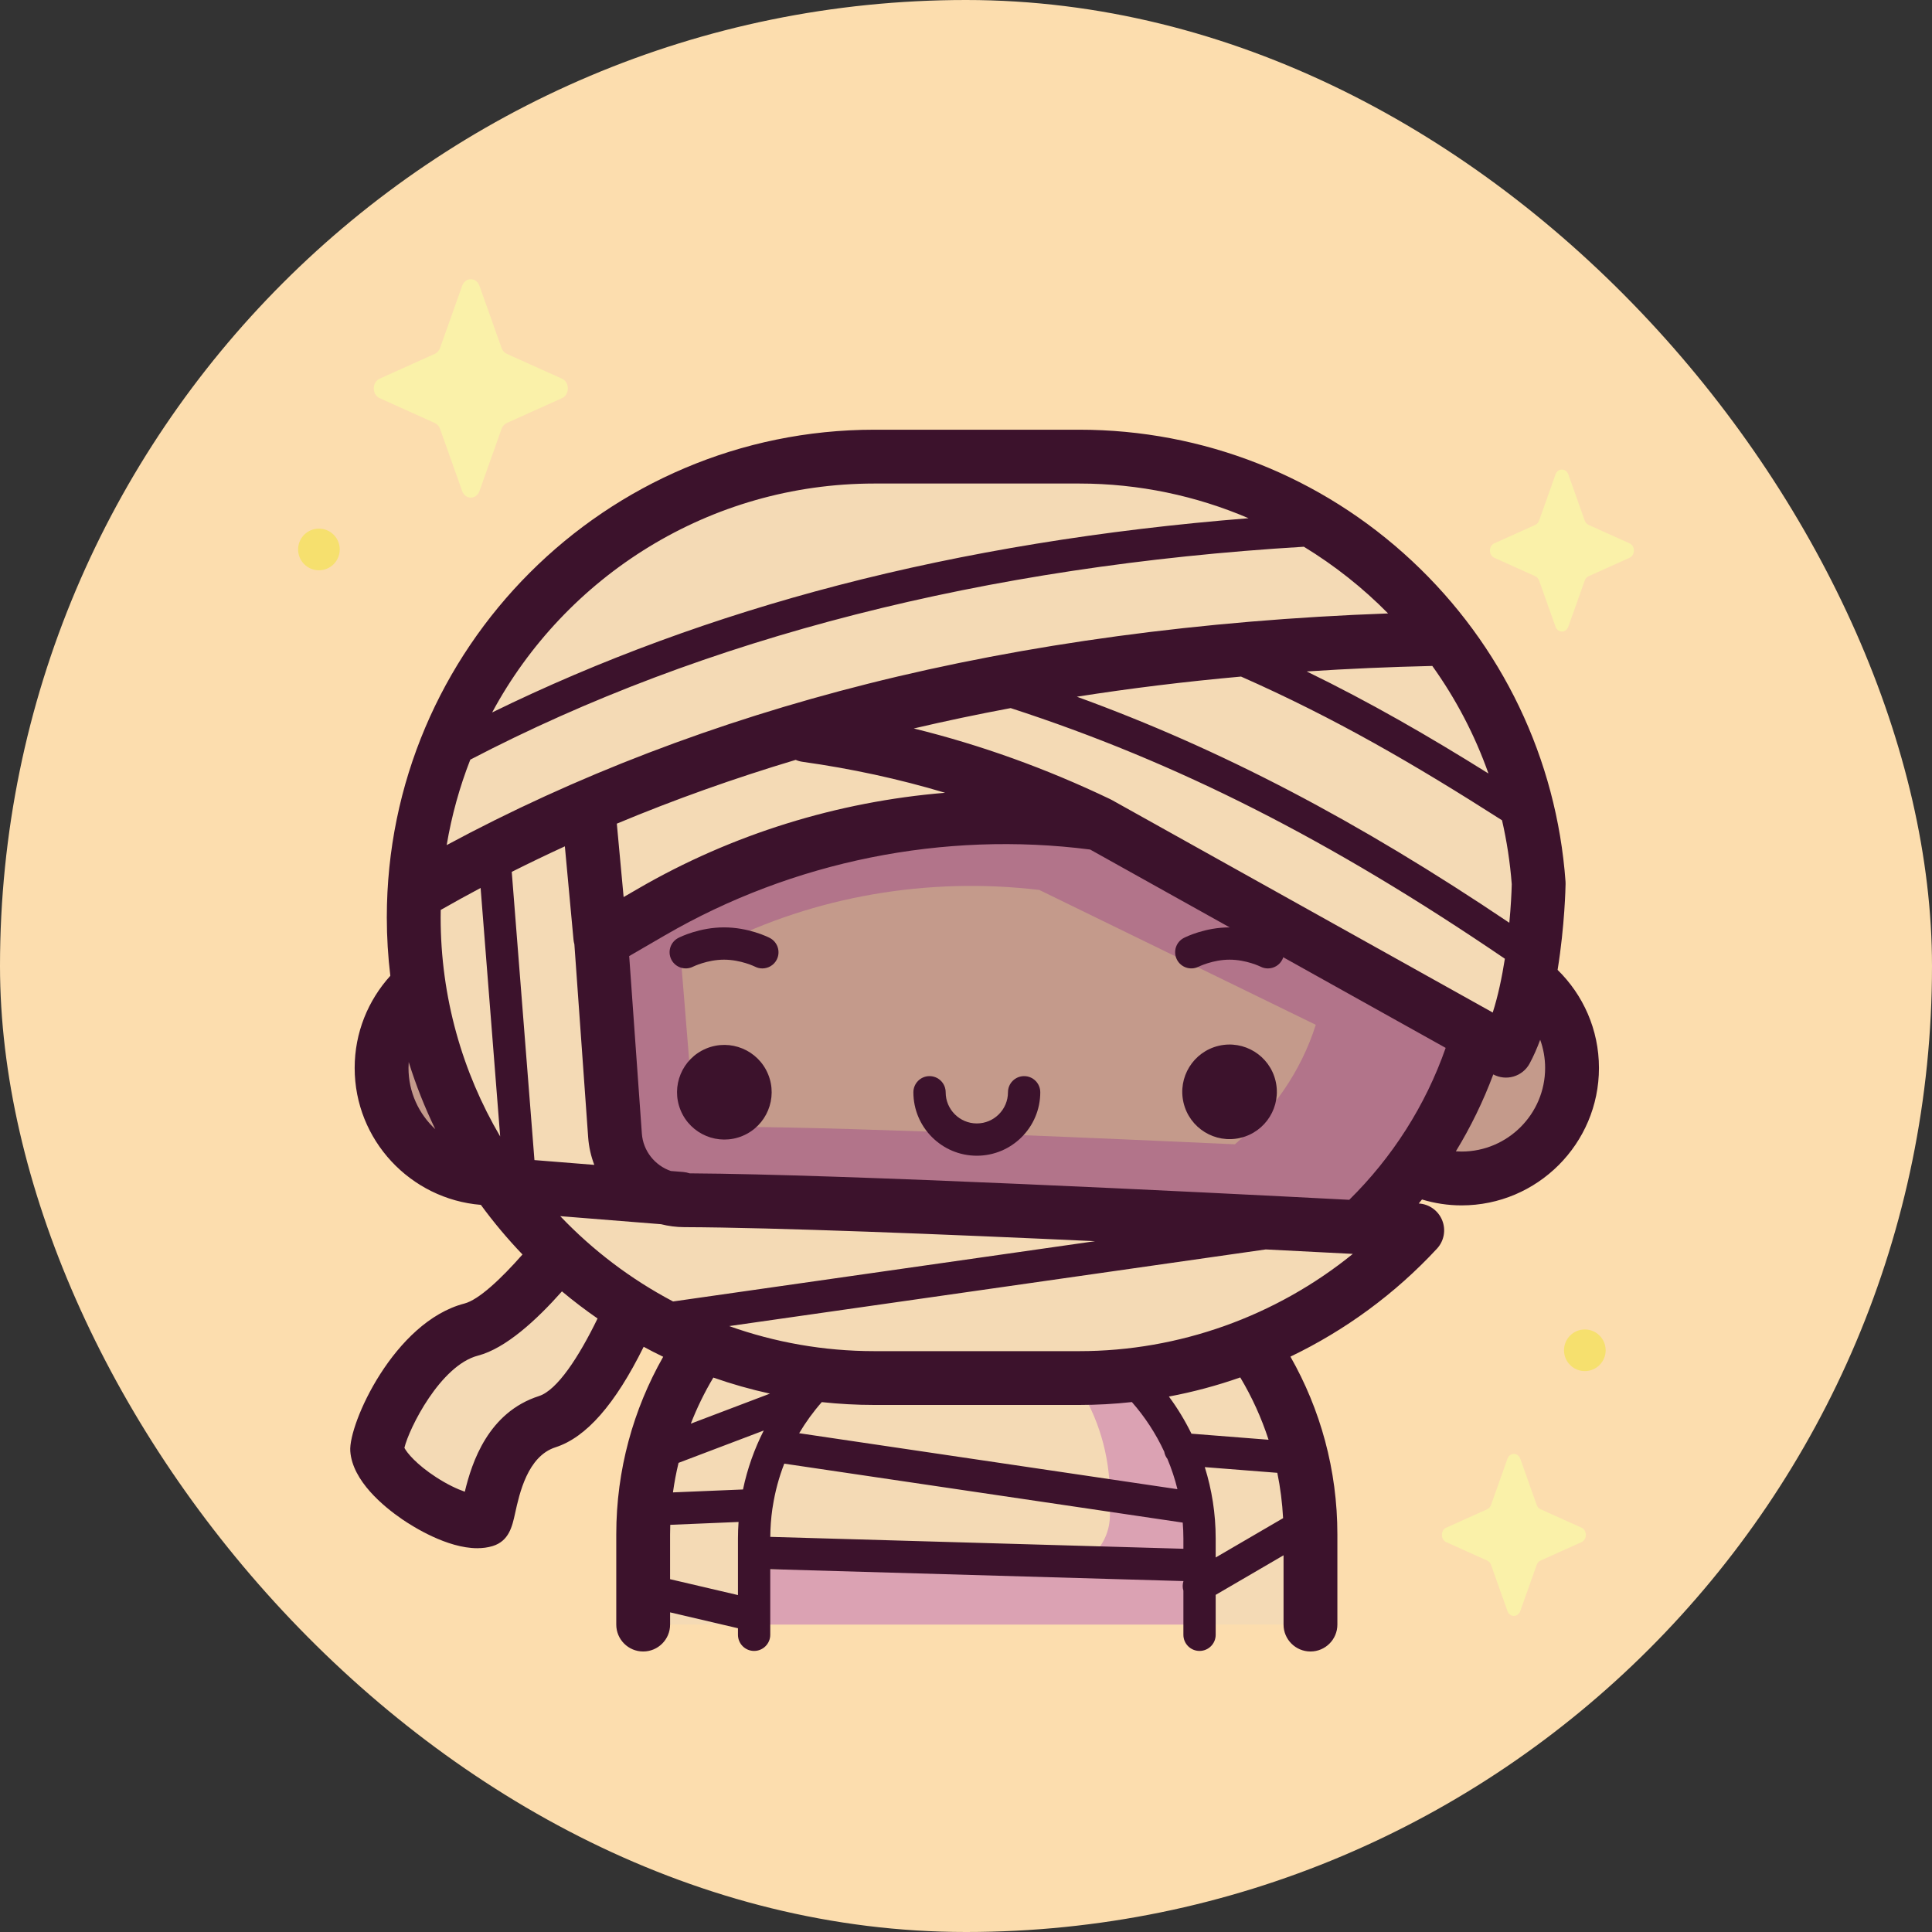 <svg width="94" height="94" viewBox="0 0 94 94" fill="none" xmlns="http://www.w3.org/2000/svg">
<rect x="0" y="0" width="94" height="94" fill="#333333" stroke="none"/>
<rect width="94" height="94" rx="47" fill="#FCDDAE"/>
<path d="M72.609 46.798C72.683 46.086 72.722 45.364 72.722 44.632C72.722 33.247 63.493 24.018 52.108 24.018H42.945C31.56 24.018 22.331 33.247 22.331 44.632C22.331 45.364 22.37 46.086 22.444 46.798C20.204 47.447 18.566 49.512 18.566 51.961C18.566 54.93 20.973 57.337 23.942 57.337C24.788 57.337 25.588 57.141 26.3 56.793C30.05 61.918 36.109 65.247 42.945 65.247H52.108C58.944 65.247 65.003 61.917 68.753 56.793C69.465 57.141 70.265 57.337 71.111 57.337C74.08 57.337 76.487 54.93 76.487 51.961C76.487 49.512 74.849 47.447 72.609 46.798Z" fill="#C49A8B"/>
<path d="M53.281 39.709L73.092 50.762C74.597 47.967 74.683 42.625 74.683 42.625C73.84 31.015 64.154 21.857 52.328 21.857H42.366C29.986 21.857 19.95 31.893 19.95 44.273C19.95 50.843 22.776 56.752 27.279 60.852C26.088 62.348 24.296 64.335 22.926 64.69C20.113 65.419 18.301 69.839 18.349 70.512C18.456 72.002 22.203 74.395 23.586 73.97C23.856 73.887 23.9 70.046 26.625 69.17C28.302 68.631 29.824 65.798 30.815 63.486C31.927 64.156 33.102 64.73 34.328 65.201C32.418 67.864 31.293 71.127 31.293 74.654V79.043H63.76V74.654C63.76 71.079 62.604 67.775 60.646 65.093C63.761 63.847 66.532 61.924 68.775 59.503C68.775 59.503 59.307 58.986 49.702 58.566C48.99 58.471 48.264 58.42 47.527 58.42C47.262 58.42 46.999 58.427 46.738 58.44C41.388 58.219 36.297 58.049 33.115 58.037C31.34 58.031 29.87 56.657 29.744 54.886L29.069 45.436L31.522 44.012C38.094 40.198 45.751 38.684 53.281 39.709Z" fill="#F4DAB5"/>
<path d="M52.426 67.388C53.419 68.913 54.002 70.772 54.002 72.779V73.719C54.002 75.181 52.817 76.367 51.355 76.367H36.69V79.042H58.362V74.896C58.362 71.98 57.209 69.336 55.336 67.388H52.426V67.388Z" fill="#DBA2B3"/>
<path d="M53.281 39.709C45.751 38.684 38.094 40.198 31.521 44.012L29.068 45.436L29.743 54.886C29.87 56.657 31.339 58.031 33.114 58.037C40.866 58.065 59.936 59.036 66.507 59.382C69.075 56.873 70.991 53.7 71.976 50.14L53.281 39.709ZM60.083 55.675C55.356 55.457 41.636 54.847 36.059 54.829C34.782 54.825 33.725 53.961 33.634 52.847L33.149 46.902L34.913 46.007C39.642 43.607 45.151 42.655 50.568 43.3L64.018 49.861C63.309 52.101 61.931 54.097 60.083 55.675Z" fill="#B2748A"/>
<path d="M23.328 13.906L24.403 16.931C24.449 17.06 24.54 17.163 24.655 17.215L27.343 18.425C27.722 18.596 27.722 19.201 27.343 19.372L24.655 20.583C24.54 20.635 24.449 20.737 24.403 20.867L23.328 23.891C23.176 24.319 22.638 24.319 22.486 23.891L21.411 20.867C21.365 20.737 21.273 20.635 21.158 20.583L18.471 19.372C18.092 19.201 18.092 18.596 18.471 18.425L21.158 17.215C21.273 17.163 21.364 17.06 21.411 16.931L22.486 13.906C22.638 13.479 23.175 13.479 23.328 13.906Z" fill="#FAF1A9"/>
<path d="M73.968 70.976L74.766 73.219C74.8 73.316 74.868 73.392 74.954 73.43L76.947 74.328C77.228 74.455 77.228 74.904 76.947 75.031L74.954 75.929C74.868 75.967 74.8 76.043 74.766 76.139L73.968 78.383C73.856 78.7 73.457 78.7 73.344 78.383L72.546 76.139C72.512 76.043 72.445 75.967 72.359 75.929L70.366 75.031C70.084 74.904 70.084 74.455 70.366 74.328L72.359 73.43C72.445 73.392 72.512 73.315 72.546 73.219L73.344 70.976C73.457 70.659 73.856 70.659 73.968 70.976Z" fill="#FAF1A9"/>
<path d="M77.109 66.71C77.668 66.71 78.122 66.256 78.122 65.697C78.122 65.137 77.668 64.684 77.109 64.684C76.549 64.684 76.096 65.137 76.096 65.697C76.096 66.256 76.549 66.71 77.109 66.71Z" fill="#F6E06E"/>
<path d="M16.53 26.733C16.53 27.293 16.077 27.747 15.517 27.747C14.958 27.747 14.504 27.293 14.504 26.733C14.504 26.174 14.958 25.72 15.517 25.72C16.077 25.72 16.53 26.174 16.53 26.733Z" fill="#F6E06E"/>
<path d="M76.306 23.084L77.104 25.327C77.138 25.423 77.206 25.499 77.291 25.538L79.285 26.436C79.566 26.562 79.566 27.011 79.285 27.138L77.291 28.036C77.206 28.075 77.138 28.151 77.104 28.247L76.306 30.49C76.194 30.807 75.795 30.807 75.682 30.49L74.884 28.247C74.85 28.151 74.782 28.075 74.697 28.036L72.704 27.138C72.422 27.011 72.422 26.562 72.704 26.436L74.697 25.538C74.782 25.499 74.85 25.423 74.884 25.327L75.682 23.084C75.795 22.767 76.194 22.767 76.306 23.084Z" fill="#FAF1A9"/>
<path d="M36.124 55.268C37.298 54.782 37.856 53.435 37.369 52.26C36.882 51.086 35.536 50.529 34.361 51.015C33.187 51.502 32.63 52.849 33.116 54.023C33.603 55.198 34.95 55.755 36.124 55.268Z" fill="#3C122C"/>
<path d="M60.352 55.362C61.589 55.069 62.355 53.83 62.062 52.593C61.77 51.357 60.531 50.591 59.294 50.883C58.057 51.176 57.292 52.415 57.584 53.652C57.876 54.889 59.116 55.654 60.352 55.362Z" fill="#3C122C"/>
<path d="M37.091 47.118C36.971 47.118 36.849 47.091 36.735 47.032C36.731 47.031 36.043 46.692 35.227 46.692C34.412 46.692 33.724 47.031 33.717 47.034C33.33 47.227 32.858 47.072 32.663 46.686C32.468 46.3 32.621 45.829 33.006 45.633C33.109 45.58 34.043 45.121 35.227 45.121C36.412 45.121 37.346 45.58 37.449 45.633C37.835 45.83 37.989 46.303 37.792 46.69C37.653 46.962 37.377 47.118 37.091 47.118Z" fill="#3C122C"/>
<path d="M61.689 47.118C61.569 47.118 61.447 47.091 61.332 47.032C61.329 47.031 60.641 46.692 59.825 46.692C59.01 46.692 58.322 47.031 58.315 47.034C57.928 47.227 57.456 47.072 57.261 46.686C57.066 46.299 57.218 45.829 57.603 45.633C57.706 45.58 58.641 45.121 59.825 45.121C61.009 45.121 61.944 45.58 62.047 45.633C62.433 45.83 62.587 46.303 62.389 46.69C62.25 46.962 61.975 47.118 61.689 47.118Z" fill="#3C122C"/>
<path d="M47.526 56.231C45.824 56.231 44.44 54.846 44.44 53.144C44.44 52.71 44.791 52.358 45.225 52.358C45.659 52.358 46.011 52.71 46.011 53.144C46.011 53.98 46.691 54.66 47.526 54.66C48.362 54.66 49.042 53.98 49.042 53.144C49.042 52.71 49.394 52.358 49.828 52.358C50.262 52.358 50.614 52.71 50.614 53.144C50.613 54.846 49.229 56.231 47.526 56.231Z" fill="#3C122C"/>
<path d="M75.784 47.189C76.133 45.03 76.17 43.139 76.172 43.005C76.173 42.966 76.172 42.928 76.169 42.889C75.736 36.924 73.082 31.384 68.697 27.289C64.29 23.174 58.541 20.907 52.508 20.907H42.545C29.463 20.907 18.82 31.55 18.82 44.632C18.82 45.595 18.879 46.544 18.991 47.477C17.915 48.664 17.256 50.237 17.256 51.961C17.256 55.464 19.965 58.343 23.396 58.622C24.018 59.471 24.694 60.278 25.421 61.036C24.379 62.222 23.289 63.243 22.597 63.422C19.179 64.308 16.948 69.285 17.043 70.606C17.146 72.055 18.67 73.304 19.569 73.92C20.103 74.285 21.755 75.327 23.222 75.327C23.479 75.327 23.731 75.295 23.971 75.222C24.765 74.977 24.922 74.264 25.06 73.636C25.273 72.663 25.671 70.852 27.026 70.417C28.521 69.936 29.928 68.334 31.317 65.527C31.629 65.696 31.946 65.859 32.267 66.013C30.816 68.566 29.984 71.514 29.984 74.654V79.043C29.984 79.766 30.57 80.352 31.293 80.352C32.016 80.352 32.603 79.766 32.603 79.043V78.448L35.905 79.221V79.54C35.905 79.973 36.256 80.325 36.69 80.325C37.124 80.325 37.476 79.973 37.476 79.54V76.347L57.577 76.926V76.939C57.533 77.085 57.531 77.243 57.577 77.394V79.54C57.577 79.974 57.929 80.325 58.362 80.325C58.796 80.325 59.148 79.974 59.148 79.54V77.597L62.45 75.671V79.043C62.45 79.766 63.037 80.352 63.76 80.352C64.483 80.352 65.069 79.766 65.069 79.043V74.654C65.069 71.512 64.238 68.56 62.785 66.006C65.447 64.727 67.875 62.954 69.915 60.752C70.26 60.38 70.359 59.842 70.168 59.371C69.978 58.901 69.534 58.583 69.027 58.555C69.08 58.49 69.134 58.426 69.186 58.36C69.796 58.545 70.442 58.647 71.111 58.647C74.797 58.647 77.796 55.648 77.796 51.961C77.796 50.093 77.024 48.403 75.784 47.189ZM73.553 43.02C73.543 43.456 73.509 44.123 73.435 44.897C66.056 39.93 59.385 36.438 52.394 33.898C54.992 33.49 57.656 33.163 60.382 32.918C64.964 34.942 68.846 37.204 73.08 39.91C73.312 40.921 73.472 41.959 73.553 43.02ZM44.459 35.443C46.004 35.081 47.576 34.751 49.173 34.452C57.25 37.073 64.738 40.871 73.218 46.647C73.078 47.541 72.886 48.459 72.628 49.263L54.099 38.925C54.086 38.917 54.072 38.911 54.058 38.905C54.047 38.899 54.037 38.892 54.026 38.887C50.896 37.389 47.733 36.25 44.459 35.443ZM45.984 38.572C40.745 39.002 35.615 40.586 31.044 43.239L30.342 43.646L30.011 40.074C32.799 38.909 35.7 37.874 38.713 36.971C38.817 37.016 38.928 37.049 39.045 37.065C41.426 37.398 43.729 37.898 45.984 38.572ZM69.688 32.401C70.829 33.995 71.754 35.752 72.419 37.634C69.484 35.799 66.656 34.168 63.577 32.669C65.581 32.537 67.618 32.448 69.688 32.401ZM42.545 23.526H52.508C55.419 23.526 58.207 24.127 60.748 25.214C53.673 25.775 46.974 26.867 40.791 28.475C34.807 30.032 29.156 32.11 23.945 34.664C27.51 28.04 34.51 23.526 42.545 23.526ZM22.882 36.96C34.281 31.017 47.914 27.535 63.439 26.601C64.934 27.512 66.311 28.603 67.536 29.846C58.457 30.177 49.953 31.324 42.227 33.268C34.836 35.127 27.955 37.766 21.733 41.118C21.975 39.678 22.363 38.286 22.882 36.96ZM19.875 51.961C19.875 51.864 19.88 51.768 19.886 51.673C20.237 52.8 20.671 53.892 21.179 54.941C20.378 54.198 19.875 53.137 19.875 51.961ZM21.439 44.632C21.439 44.512 21.441 44.392 21.443 44.272C22.083 43.908 22.729 43.55 23.384 43.203L24.336 55.294C22.496 52.163 21.439 48.519 21.439 44.632ZM24.899 42.42C25.748 41.993 26.61 41.579 27.483 41.178L27.903 45.714C27.911 45.793 27.925 45.869 27.946 45.943L28.617 55.339C28.651 55.807 28.754 56.256 28.915 56.676L26.003 56.443L24.899 42.42ZM26.224 67.924C23.754 68.718 22.958 71.148 22.615 72.578C22.257 72.454 21.775 72.233 21.215 71.87C20.268 71.255 19.796 70.683 19.676 70.443C19.902 69.492 21.43 66.43 23.255 65.957C24.606 65.607 26.117 64.212 27.341 62.831C27.898 63.296 28.476 63.737 29.074 64.15C28.163 66.025 27.109 67.639 26.224 67.924ZM27.258 59.171L32.163 59.563C32.525 59.655 32.902 59.704 33.289 59.706C37.699 59.722 45.873 60.048 53.278 60.389L32.748 63.322C30.697 62.242 28.843 60.836 27.258 59.171ZM56.872 67.948C58.053 67.726 59.214 67.415 60.344 67.018C60.911 67.966 61.374 68.982 61.721 70.05L57.969 69.755C57.657 69.119 57.291 68.513 56.872 67.948ZM56.645 70.631C56.667 70.762 56.722 70.883 56.801 70.984C56.999 71.458 57.163 71.948 57.287 72.455L38.883 69.732C39.203 69.193 39.571 68.686 39.983 68.219C40.825 68.309 41.679 68.357 42.545 68.357H52.508C53.367 68.357 54.223 68.309 55.071 68.216C55.705 68.937 56.236 69.75 56.645 70.631ZM33.014 71.174L37.16 69.601C36.705 70.497 36.361 71.459 36.15 72.469L32.742 72.611C32.809 72.124 32.901 71.645 33.014 71.174ZM33.611 69.267C33.915 68.486 34.282 67.736 34.707 67.025C35.602 67.339 36.521 67.6 37.461 67.806L33.611 69.267ZM32.602 76.834V74.654C32.602 74.498 32.606 74.343 32.611 74.189L35.934 74.05C35.916 74.314 35.905 74.58 35.905 74.848V77.607L32.602 76.834ZM37.478 74.775C37.481 74.313 37.515 73.858 37.579 73.413C37.588 73.376 37.594 73.338 37.598 73.299C37.71 72.576 37.899 71.877 38.158 71.213L57.545 74.081C57.565 74.335 57.577 74.59 57.577 74.848V75.354L37.478 74.775ZM58.618 71.382L62.147 71.659C62.294 72.377 62.388 73.114 62.428 73.865L59.148 75.778V74.848C59.148 73.641 58.961 72.478 58.618 71.382ZM52.508 65.739H42.545C40.067 65.739 37.688 65.308 35.477 64.52L61.584 60.79C63.216 60.872 64.659 60.946 65.821 61.007C62.081 64.041 57.368 65.739 52.508 65.739ZM65.647 58.376C58.319 57.994 41.032 57.133 33.553 57.088C33.453 57.054 33.348 57.031 33.238 57.022L32.64 56.974C31.868 56.71 31.29 56.004 31.229 55.152L30.613 46.517L32.358 45.504C38.577 41.895 45.913 40.418 53.041 41.334L70.338 50.984C69.353 53.802 67.731 56.322 65.647 58.376ZM71.111 56.028C71.018 56.028 70.925 56.024 70.834 56.017C71.553 54.838 72.165 53.586 72.654 52.275C72.956 52.436 73.309 52.474 73.638 52.378C73.975 52.28 74.258 52.051 74.424 51.742C74.615 51.387 74.785 50.999 74.937 50.59C75.092 51.019 75.177 51.48 75.177 51.961C75.177 54.203 73.353 56.028 71.111 56.028Z" fill="#3C122C"/>
</svg>

